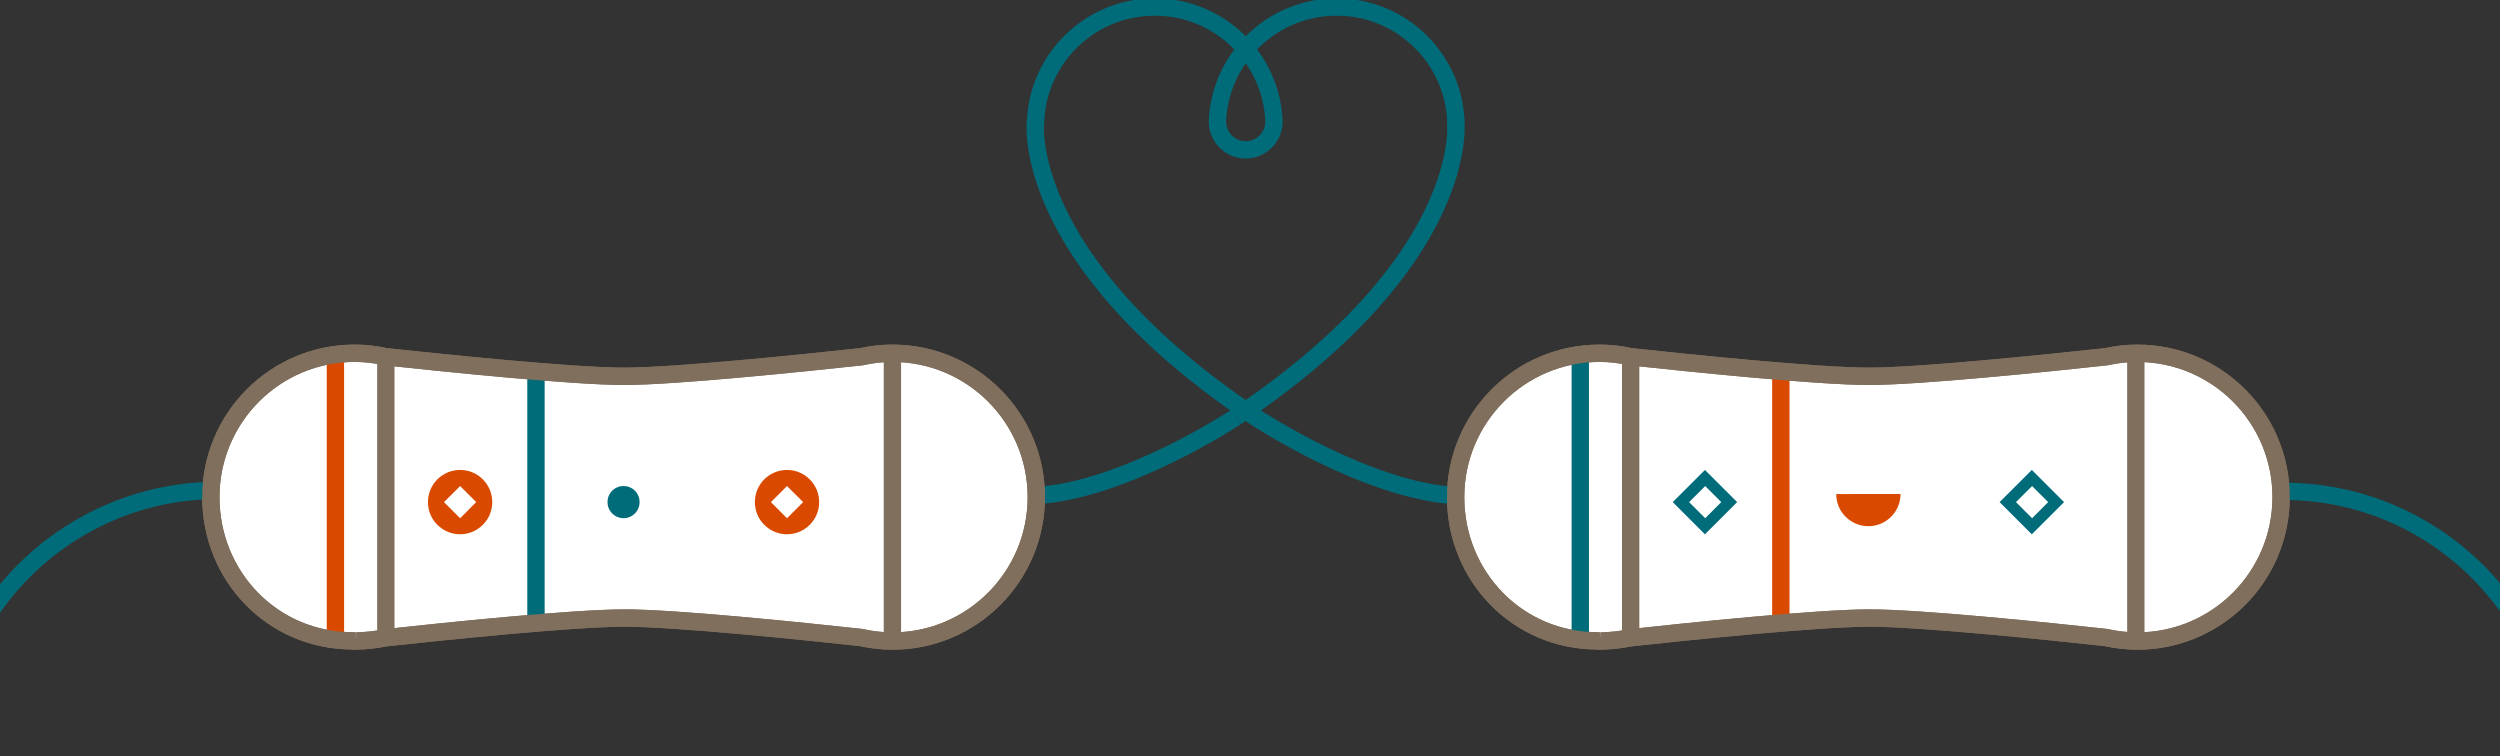 <?xml version="1.0" encoding="UTF-8" standalone="no"?>
<!-- Created with Inkscape (http://www.inkscape.org/) -->

<svg
   xmlns:dc="http://purl.org/dc/elements/1.1/"
   xmlns:cc="http://creativecommons.org/ns#"
   xmlns:rdf="http://www.w3.org/1999/02/22-rdf-syntax-ns#"
   xmlns:svg="http://www.w3.org/2000/svg"
   xmlns="http://www.w3.org/2000/svg"
   xmlns:sodipodi="http://sodipodi.sourceforge.net/DTD/sodipodi-0.dtd"
   xmlns:inkscape="http://www.inkscape.org/namespaces/inkscape"
   width="600mm"
   height="181.481mm"
   viewBox="0 0 600 181.481"
   version="1.1"
   id="svg4790"
   inkscape:version="0.92.3 (2405546, 2018-03-11)"
   sodipodi:docname="coracao.svg">
  <rect x="0" y="0" width="600" height="181.481" fill="#333333" stroke="none"/>
  <defs
     id="defs4784">
    <clipPath
       clipPathUnits="userSpaceOnUse"
       id="clipPath26">
      <path
         d="M 24.496,883.394 H 636.78 V 24.496 H 24.496 Z"
         id="path24"
         inkscape:connector-curvature="0" />
    </clipPath>
  </defs>
  <sodipodi:namedview
     id="base"
     pagecolor="#ffffff"
     bordercolor="#666666"
     borderopacity="1.0"
     inkscape:pageopacity="0.0"
     inkscape:pageshadow="2"
     inkscape:zoom="0.35"
     inkscape:cx="406.4068"
     inkscape:cy="277.2653"
     inkscape:document-units="mm"
     inkscape:current-layer="layer1"
     showgrid="false"
     inkscape:window-width="1920"
     inkscape:window-height="1016"
     inkscape:window-x="0"
     inkscape:window-y="27"
     inkscape:window-maximized="1" />
  <g
     inkscape:label="Camada 1"
     inkscape:groupmode="layer"
     id="layer1"
     transform="translate(0,-115.519)">
    <g
       id="g5499"
       transform="matrix(2.778,0,0,2.778,302.1,-255.463)"
       inkscape:export-xdpi="25.4"
       inkscape:export-ydpi="25.4">
      <g
         inkscape:export-ydpi="70.559998"
         inkscape:export-xdpi="70.559998"
         transform="matrix(0.353,0,0,-0.353,-117.398,376.495)"
         id="g20">
        <g
           clip-path="url(#clipPath26)"
           id="g22">
          <g
             transform="translate(416.405,531.384)"
             id="g28">
            <path
               inkscape:connector-curvature="0"
               id="path30"
               style="fill:#ffffff;fill-opacity:1;fill-rule:nonzero;stroke:none"
               d="m 0,0 c 2.389,0.033 4.711,0.29 6.967,0.763 14.415,1.576 46.007,4.843 58.604,4.843 12.392,0.017 43.312,-3.176 57.825,-4.752 2.505,-0.547 5.093,-0.879 7.773,-0.879 19.448,0 35.207,15.767 35.207,35.224 0,19.449 -15.759,35.208 -35.207,35.208 -2.613,0 -5.143,-0.299 -7.59,-0.846 -14.431,-1.568 -45.558,-4.777 -58.008,-4.794 -12.556,0 -43.94,3.234 -58.438,4.794 -2.438,0.547 -4.96,0.846 -7.564,0.846 -19.441,0 -35.215,-15.759 -35.215,-35.208 0,-19.457 15.21,-35.166 34.651,-35.166 l 0.564,-0.083 c 0,0 0.215,0.025 0.431,0.05" />
          </g>
          <g
             transform="translate(416.405,531.384)"
             id="g32">
            <path
               inkscape:connector-curvature="0"
               id="path34"
               style="fill:none;stroke:#806f5c;stroke-width:4.246;stroke-linecap:butt;stroke-linejoin:miter;stroke-miterlimit:10;stroke-dasharray:none;stroke-opacity:1"
               d="m 0,0 c 2.389,0.033 4.711,0.29 6.967,0.763 14.415,1.576 46.007,4.843 58.604,4.843 12.392,0.017 43.312,-3.176 57.825,-4.752 2.505,-0.547 5.093,-0.879 7.773,-0.879 19.448,0 35.207,15.767 35.207,35.224 0,19.449 -15.759,35.208 -35.207,35.208 -2.613,0 -5.143,-0.299 -7.59,-0.846 -14.431,-1.568 -45.558,-4.777 -58.008,-4.794 -12.556,0 -43.94,3.234 -58.438,4.794 -2.438,0.547 -4.96,0.846 -7.564,0.846 -19.441,0 -35.215,-15.759 -35.215,-35.208 0,-19.457 15.21,-35.166 34.651,-35.166 l 0.564,-0.083 c 0,0 0.215,0.025 0.431,0.05 z" />
          </g>
          <g
             transform="translate(380.85,658.521)"
             id="g36">
            <path
               inkscape:connector-curvature="0"
               id="path38"
               style="fill:none;stroke:#006b79;stroke-width:4.246;stroke-linecap:butt;stroke-linejoin:miter;stroke-miterlimit:10;stroke-dasharray:none;stroke-opacity:1"
               d="M 0,0 H -0.024 C -0.656,15.576 -13.478,28.008 -29.203,28.008 -44.945,28.008 -57.768,15.576 -58.397,0 v 0.042 c 0,-3.849 3.085,-6.993 6.917,-6.993 3.839,0 6.934,3.119 6.934,6.951 -0.623,15.576 -13.453,28.008 -29.179,28.008 -15.725,0 -28.556,-12.432 -29.177,-28.008 h -0.034 c 0,0 -3.997,-33.698 53.795,-72.348 0,0 27.353,-18.106 49.141,-19.217" />
          </g>
          <g
             transform="translate(326.998,586.173)"
             id="g40">
            <path
               inkscape:connector-curvature="0"
               id="path42"
               style="fill:none;stroke:#006b79;stroke-width:4.246;stroke-linecap:butt;stroke-linejoin:miter;stroke-miterlimit:10;stroke-dasharray:none;stroke-opacity:1"
               d="M 0,0 C 0,0 -27.354,-18.105 -49.15,-19.217" />
          </g>
          <g
             transform="translate(380.759,658.521)"
             id="g44">
            <path
               inkscape:connector-curvature="0"
               id="path46"
               style="fill:none;stroke:#006b79;stroke-width:4.246;stroke-linecap:butt;stroke-linejoin:miter;stroke-miterlimit:10;stroke-dasharray:none;stroke-opacity:1"
               d="m 0,0 h 0.033 c 0,0 3.998,-33.698 -53.794,-72.348" />
          </g>
          <g
             transform="translate(111.737,531.384)"
             id="g48">
            <path
               inkscape:connector-curvature="0"
               id="path50"
               style="fill:#ffffff;fill-opacity:1;fill-rule:nonzero;stroke:none"
               d="m 0,0 c 2.397,0.033 4.728,0.29 6.983,0.763 14.415,1.576 45.999,4.843 58.589,4.843 12.407,0.017 43.31,-3.176 57.833,-4.752 2.512,-0.547 5.093,-0.879 7.771,-0.879 19.441,0 35.217,15.767 35.217,35.224 0,19.449 -15.776,35.208 -35.217,35.208 -2.612,0 -5.142,-0.299 -7.589,-0.846 -14.431,-1.568 -45.558,-4.777 -58.015,-4.794 -12.541,0 -43.942,3.234 -58.423,4.794 -2.438,0.547 -4.959,0.846 -7.564,0.846 -19.458,0 -35.215,-15.759 -35.215,-35.208 0,-19.457 15.202,-35.166 34.651,-35.166 l 0.564,-0.083 c 0,0 0.208,0.025 0.415,0.05" />
          </g>
          <g
             transform="translate(111.737,531.384)"
             id="g52">
            <path
               inkscape:connector-curvature="0"
               id="path54"
               style="fill:none;stroke:#806f5c;stroke-width:4.246;stroke-linecap:butt;stroke-linejoin:miter;stroke-miterlimit:10;stroke-dasharray:none;stroke-opacity:1"
               d="m 0,0 c 2.397,0.033 4.728,0.29 6.983,0.763 14.415,1.576 45.999,4.843 58.589,4.843 12.407,0.017 43.31,-3.176 57.833,-4.752 2.512,-0.547 5.093,-0.879 7.771,-0.879 19.441,0 35.217,15.767 35.217,35.224 0,19.449 -15.776,35.208 -35.217,35.208 -2.612,0 -5.142,-0.299 -7.589,-0.846 -14.431,-1.568 -45.558,-4.777 -58.015,-4.794 -12.541,0 -43.942,3.234 -58.423,4.794 -2.438,0.547 -4.959,0.846 -7.564,0.846 -19.458,0 -35.215,-15.759 -35.215,-35.208 0,-19.457 15.202,-35.166 34.651,-35.166 l 0.564,-0.083 c 0,0 0.208,0.025 0.415,0.05 z" />
          </g>
          <g
             transform="translate(10.734,503.87)"
             id="g56">
            <path
               inkscape:connector-curvature="0"
               id="path58"
               style="fill:none;stroke:#006b79;stroke-width:4.246;stroke-linecap:butt;stroke-linejoin:miter;stroke-miterlimit:10;stroke-dasharray:none;stroke-opacity:1"
               d="M 0,0 V -0.092 C 1.451,35.754 30.969,64.377 67.18,64.36" />
          </g>
          <g
             transform="translate(650.542,503.633)"
             id="g60">
            <path
               inkscape:connector-curvature="0"
               id="path62"
               style="fill:none;stroke:#006b79;stroke-width:4.246;stroke-linecap:butt;stroke-linejoin:miter;stroke-miterlimit:10;stroke-dasharray:none;stroke-opacity:1"
               d="M 0,0 V -0.092 C -1.444,35.755 -30.97,64.378 -67.164,64.36" />
          </g>
          <g
             transform="translate(242.914,601.327)"
             id="g64">
            <path
               inkscape:connector-curvature="0"
               id="path66"
               style="fill:none;stroke:#806f5c;stroke-width:4.246;stroke-linecap:butt;stroke-linejoin:miter;stroke-miterlimit:10;stroke-dasharray:none;stroke-opacity:1"
               d="M 0,0 V -69.536" />
          </g>
          <g
             transform="translate(106.595,532.902)"
             id="g68">
            <path
               inkscape:connector-curvature="0"
               id="path70"
               style="fill:none;stroke:#d94a00;stroke-width:4.246;stroke-linecap:butt;stroke-linejoin:miter;stroke-miterlimit:10;stroke-dasharray:none;stroke-opacity:1"
               d="M 0,0 V 67.314" />
          </g>
          <g
             transform="translate(118.936,600.945)"
             id="g72">
            <path
               inkscape:connector-curvature="0"
               id="path74"
               style="fill:none;stroke:#806f5c;stroke-width:4.246;stroke-linecap:butt;stroke-linejoin:miter;stroke-miterlimit:10;stroke-dasharray:none;stroke-opacity:1"
               d="M 0,0 V -68.798" />
          </g>
          <g
             transform="translate(155.678,596.939)"
             id="g76">
            <path
               inkscape:connector-curvature="0"
               id="path78"
               style="fill:none;stroke:#006b79;stroke-width:4.246;stroke-linecap:butt;stroke-linejoin:miter;stroke-miterlimit:10;stroke-dasharray:none;stroke-opacity:1"
               d="M 0,0 V -60.936" />
          </g>
          <g
             transform="translate(111.737,531.384)"
             id="g80">
            <path
               inkscape:connector-curvature="0"
               id="path82"
               style="fill:none;stroke:#806f5c;stroke-width:4.246;stroke-linecap:butt;stroke-linejoin:miter;stroke-miterlimit:10;stroke-dasharray:none;stroke-opacity:1"
               d="m 0,0 c 2.397,0.033 4.728,0.29 6.983,0.763 14.415,1.576 45.999,4.843 58.589,4.843 12.407,0.017 43.31,-3.176 57.833,-4.752 2.512,-0.547 5.093,-0.879 7.771,-0.879 19.441,0 35.217,15.767 35.217,35.224 0,19.449 -15.776,35.208 -35.217,35.208 -2.612,0 -5.142,-0.299 -7.589,-0.846 -14.431,-1.568 -45.558,-4.777 -58.015,-4.794 -12.541,0 -43.942,3.234 -58.423,4.794 -2.438,0.547 -4.959,0.846 -7.564,0.846 -19.458,0 -35.215,-15.759 -35.215,-35.208 0,-19.457 15.202,-35.166 34.651,-35.166 l 0.564,-0.083 c 0,0 0.208,0.025 0.415,0.05 z" />
          </g>
          <g
             transform="translate(411.263,532.902)"
             id="g84">
            <path
               inkscape:connector-curvature="0"
               id="path86"
               style="fill:none;stroke:#006b79;stroke-width:4.246;stroke-linecap:butt;stroke-linejoin:miter;stroke-miterlimit:10;stroke-dasharray:none;stroke-opacity:1"
               d="M 0,0 V 67.314" />
          </g>
          <g
             transform="translate(423.596,600.216)"
             id="g88">
            <path
               inkscape:connector-curvature="0"
               id="path90"
               style="fill:none;stroke:#806f5c;stroke-width:4.246;stroke-linecap:butt;stroke-linejoin:miter;stroke-miterlimit:10;stroke-dasharray:none;stroke-opacity:1"
               d="M 0,0 V -68.069" />
          </g>
          <g
             transform="translate(460.347,596.939)"
             id="g92">
            <path
               inkscape:connector-curvature="0"
               id="path94"
               style="fill:none;stroke:#d94a00;stroke-width:4.246;stroke-linecap:butt;stroke-linejoin:miter;stroke-miterlimit:10;stroke-dasharray:none;stroke-opacity:1"
               d="M 0,0 V -60.936" />
          </g>
          <g
             transform="translate(179.897,562.594)"
             id="g96">
            <path
               inkscape:connector-curvature="0"
               id="path98"
               style="fill:#006b79;fill-opacity:1;fill-rule:nonzero;stroke:none"
               d="m 0,0 c 1.542,1.526 1.525,4.014 0,5.564 -1.535,1.527 -4.015,1.527 -5.565,0 C -7.1,4.014 -7.1,1.526 -5.565,0 -4.031,-1.551 -1.535,-1.551 0,0" />
          </g>
          <g
             transform="translate(137.117,561.416)"
             id="g100">
            <path
               inkscape:connector-curvature="0"
               id="path102"
               style="fill:#d94a00;fill-opacity:1;fill-rule:nonzero;stroke:none"
               d="M 0,0 -3.949,3.947 0,7.879 3.93,3.947 Z m 5.556,9.521 c -3.069,3.069 -8.029,3.069 -11.13,0 -3.069,-3.085 -3.069,-8.07 0,-11.13 3.069,-3.085 8.061,-3.085 11.13,0 3.094,3.085 3.069,8.045 0,11.13" />
          </g>
          <g
             transform="translate(217.12,561.416)"
             id="g104">
            <path
               inkscape:connector-curvature="0"
               id="path106"
               style="fill:#d94a00;fill-opacity:1;fill-rule:nonzero;stroke:none"
               d="M 0,0 -3.931,3.947 0,7.879 3.948,3.947 Z m 5.557,9.521 c -3.061,3.069 -8.028,3.069 -11.131,0 -3.06,-3.085 -3.06,-8.07 0,-11.13 3.086,-3.085 8.07,-3.085 11.131,0 3.102,3.085 3.068,8.045 0,11.13" />
          </g>
          <g
             transform="translate(437.895,565.364)"
             id="g108">
            <path
               inkscape:connector-curvature="0"
               id="path110"
               style="fill:#006b79;fill-opacity:1;fill-rule:nonzero;stroke:none"
               d="M 0,0 3.94,3.932 7.871,0 3.94,-3.947 Z M 3.873,7.871 -4.006,0 3.873,-7.879 11.761,0 Z" />
          </g>
          <g
             transform="translate(517.89,565.364)"
             id="g112">
            <path
               inkscape:connector-curvature="0"
               id="path114"
               style="fill:#006b79;fill-opacity:1;fill-rule:nonzero;stroke:none"
               d="M 0,0 3.948,3.932 7.88,0 3.948,-3.947 Z M 3.882,7.871 -3.998,0 3.882,-7.879 11.77,0 Z" />
          </g>
          <g
             transform="translate(473.907,567.338)"
             id="g116">
            <path
               inkscape:connector-curvature="0"
               id="path118"
               style="fill:#d94a00;fill-opacity:1;fill-rule:nonzero;stroke:none"
               d="m 0,0 c -0.025,-4.347 3.508,-7.847 7.854,-7.871 4.363,0.009 7.879,3.533 7.879,7.879" />
          </g>
          <g
             transform="translate(416.405,531.384)"
             id="g120">
            <path
               inkscape:connector-curvature="0"
               id="path122"
               style="fill:none;stroke:#806f5c;stroke-width:4.246;stroke-linecap:butt;stroke-linejoin:miter;stroke-miterlimit:10;stroke-dasharray:none;stroke-opacity:1"
               d="m 0,0 c 2.389,0.033 4.711,0.29 6.967,0.763 14.415,1.576 46.007,4.843 58.604,4.843 12.392,0.017 43.312,-3.176 57.825,-4.752 2.505,-0.547 5.093,-0.879 7.773,-0.879 19.448,0 35.207,15.767 35.207,35.224 0,19.449 -15.759,35.208 -35.207,35.208 -2.613,0 -5.143,-0.299 -7.59,-0.846 -14.431,-1.568 -45.558,-4.777 -58.008,-4.794 -12.556,0 -43.94,3.234 -58.438,4.794 -2.438,0.547 -4.96,0.846 -7.564,0.846 -19.441,0 -35.215,-15.759 -35.215,-35.208 0,-19.457 15.21,-35.166 34.651,-35.166 l 0.564,-0.083 c 0,0 0.215,0.025 0.431,0.05 z" />
          </g>
        </g>
      </g>
      <g
         inkscape:export-ydpi="70.559998"
         inkscape:export-xdpi="70.559998"
         transform="matrix(0.353,0,0,-0.353,75.774,164.36)"
         id="g16">
        <path
           inkscape:connector-curvature="0"
           id="path18"
           style="fill:none;stroke:#806f5c;stroke-width:4.246;stroke-linecap:butt;stroke-linejoin:miter;stroke-miterlimit:10;stroke-dasharray:none;stroke-opacity:1"
           d="M 0,0 V -69.536" />
      </g>
    </g>
  </g>
</svg>
